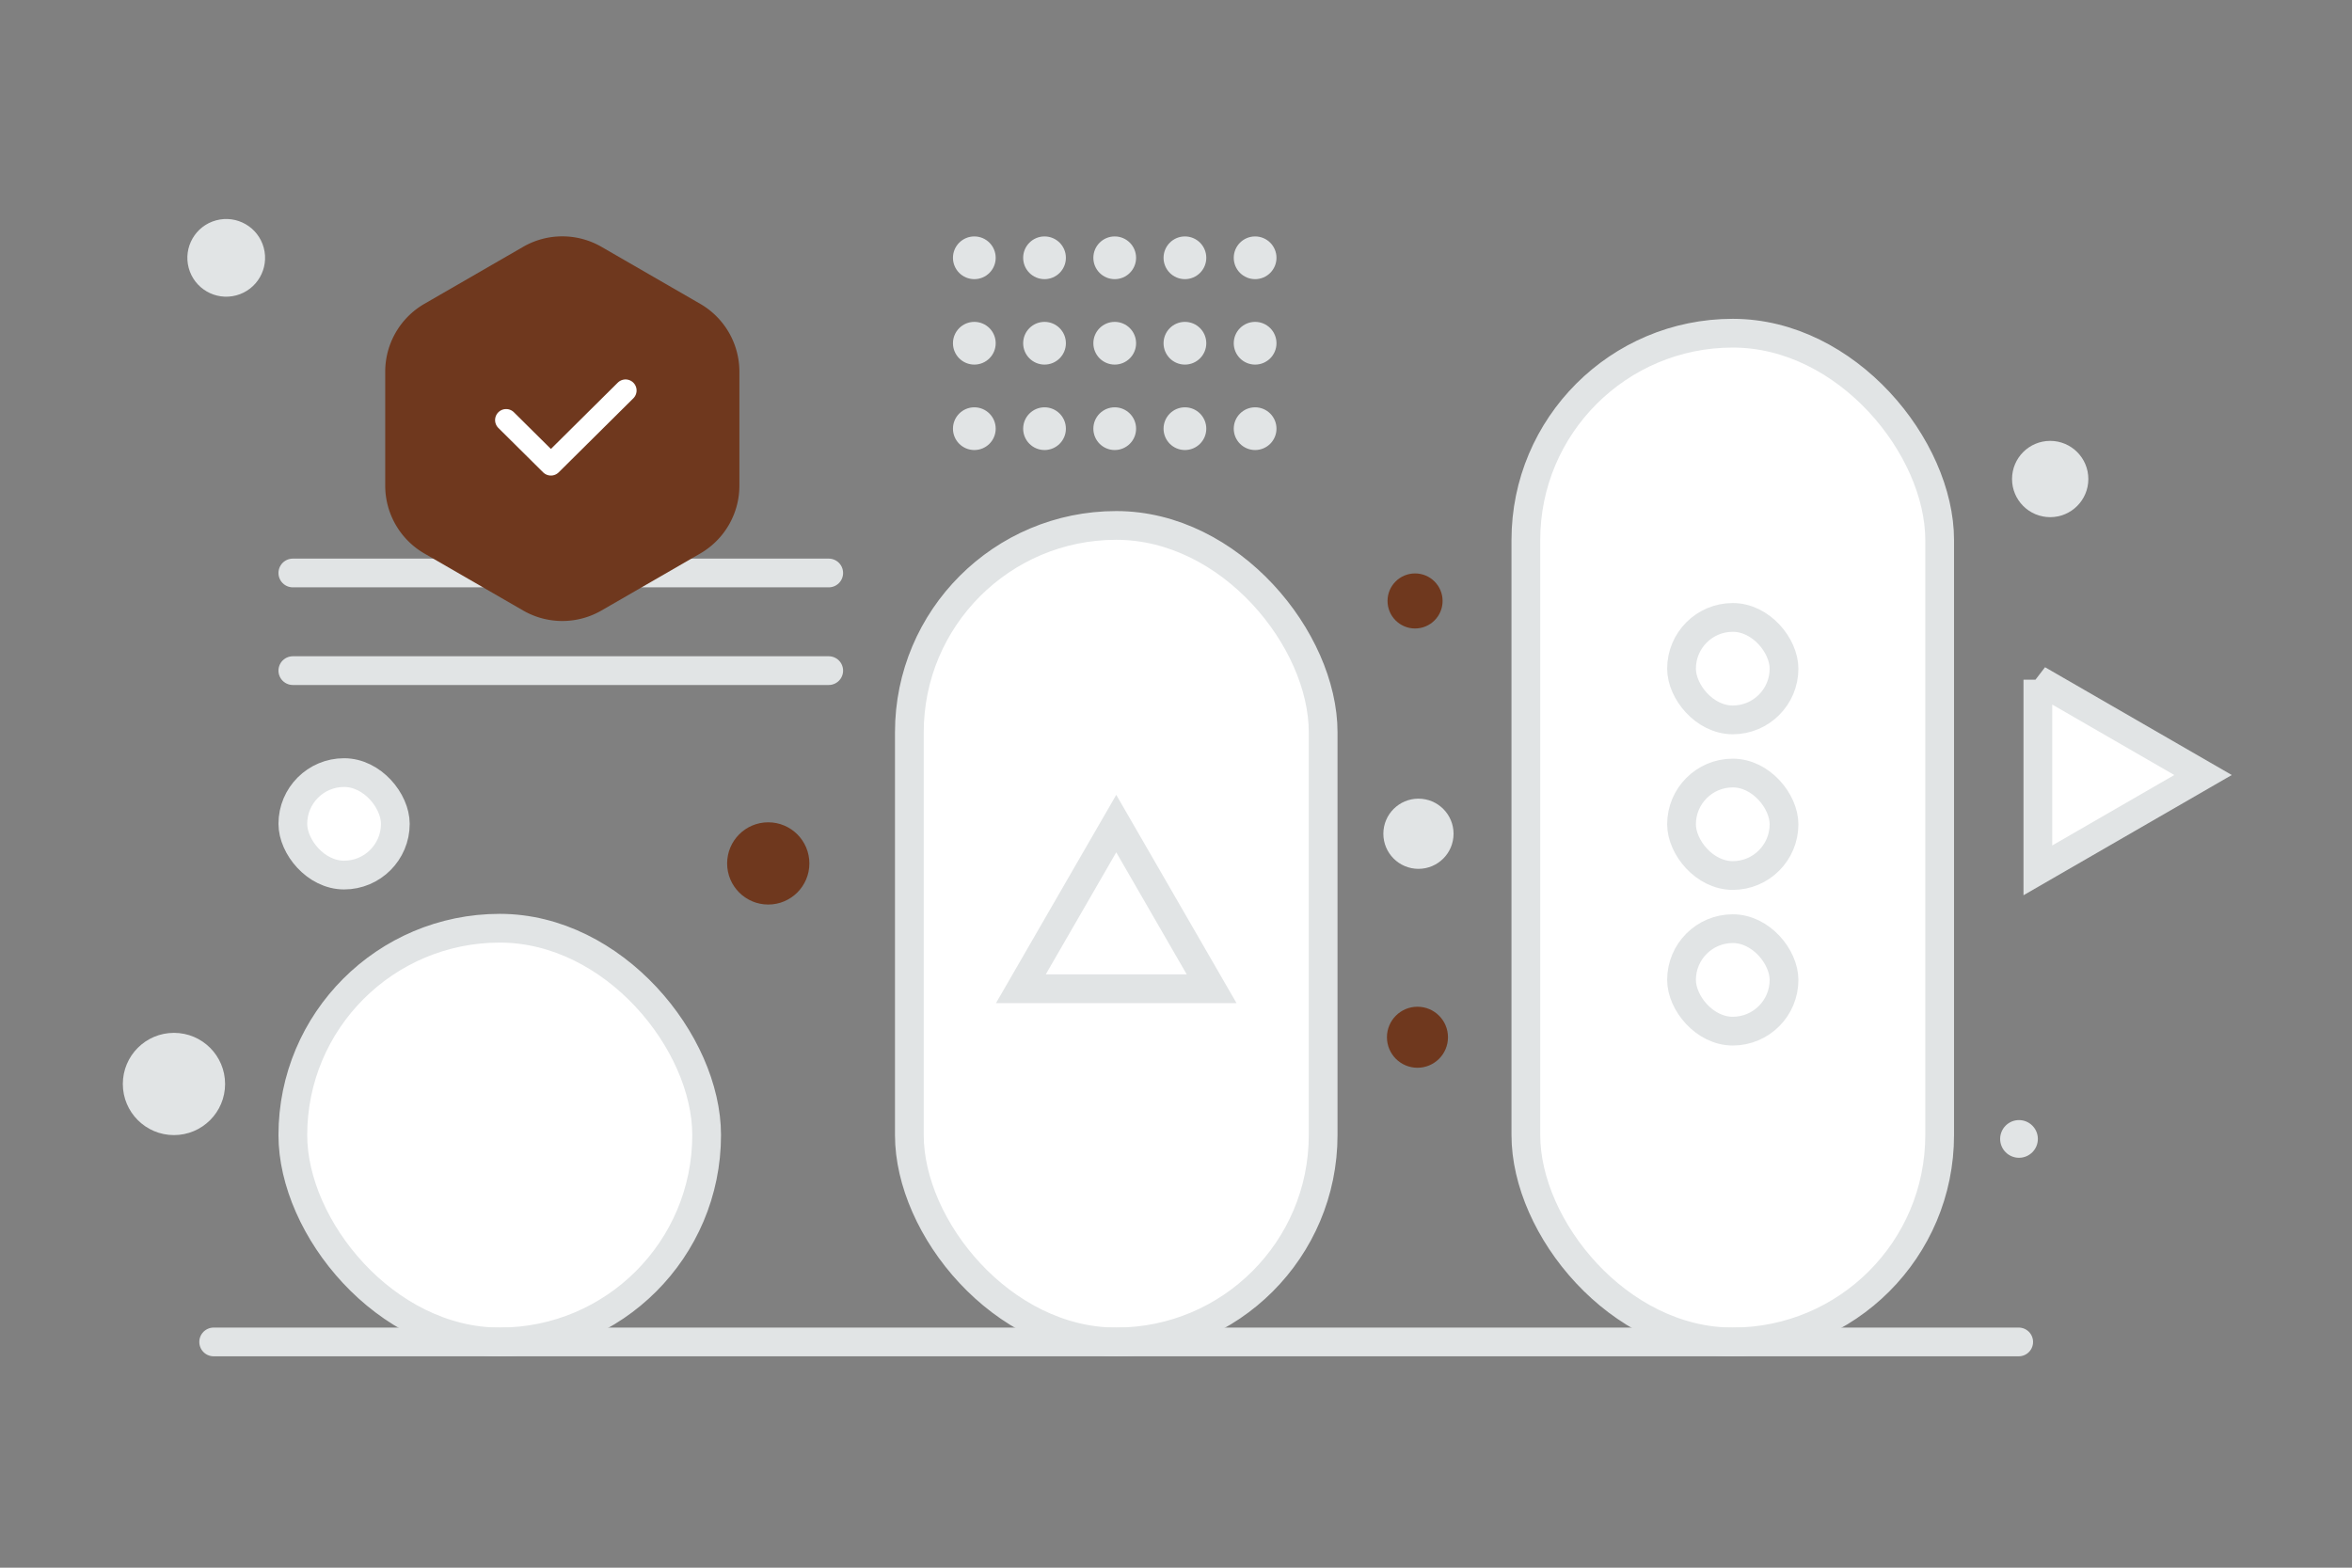 <svg width="900" height="600" viewBox="0 0 900 600" fill="none" xmlns="http://www.w3.org/2000/svg"><rect x="0" y="0" width="900" height="600" fill="#808080" stroke="none"/><path fill="transparent" d="M0 0h900v600H0z"/><rect x="347.966" y="201.099" width="158.341" height="312.5" rx="79.171" fill="#fff" stroke="#E1E4E5" stroke-width="11"/><rect x="112.056" y="355.258" width="158.341" height="158.341" rx="79.171" fill="#fff" stroke="#E1E4E5" stroke-width="11"/><rect x="112.056" y="295.696" width="39.218" height="39.218" rx="19.609" fill="#fff" stroke="#E1E4E5" stroke-width="11"/><rect x="583.876" y="127.523" width="158.341" height="386.076" rx="79.171" fill="#fff" stroke="#E1E4E5" stroke-width="11"/><path stroke="#E1E4E5" stroke-width="11" stroke-linecap="round" d="M81.764 513.599h690.697M112.056 219.295h205.056m-205.056 37.372h205.056"/><path d="m390.644 378.418 36.493-63.207 36.492 63.207h-72.985zm389.149-118.291L843 296.619l-63.207 36.493v-72.985z" fill="#fff" stroke="#E1E4E5" stroke-width="11"/><rect x="643.444" y="236.305" width="39.218" height="39.218" rx="19.609" fill="#fff" stroke="#E1E4E5" stroke-width="11"/><rect x="643.444" y="295.866" width="39.218" height="39.218" rx="19.609" fill="#fff" stroke="#E1E4E5" stroke-width="11"/><rect x="643.444" y="355.428" width="39.218" height="39.218" rx="19.609" fill="#fff" stroke="#E1E4E5" stroke-width="11"/><circle cx="480.275" cy="98.665" r="8.175" transform="rotate(90 480.275 98.665)" fill="#E1E4E5"/><circle cx="480.275" cy="131.366" r="8.175" transform="rotate(90 480.275 131.366)" fill="#E1E4E5"/><circle cx="480.275" cy="164.066" r="8.175" transform="rotate(90 480.275 164.066)" fill="#E1E4E5"/><circle cx="453.414" cy="98.665" r="8.175" transform="rotate(90 453.414 98.665)" fill="#E1E4E5"/><circle cx="453.414" cy="131.366" r="8.175" transform="rotate(90 453.414 131.366)" fill="#E1E4E5"/><circle cx="453.414" cy="164.066" r="8.175" transform="rotate(90 453.414 164.066)" fill="#E1E4E5"/><circle cx="426.552" cy="98.665" r="8.175" transform="rotate(90 426.552 98.665)" fill="#E1E4E5"/><circle cx="426.553" cy="131.366" r="8.175" transform="rotate(90 426.553 131.366)" fill="#E1E4E5"/><circle cx="426.553" cy="164.066" r="8.175" transform="rotate(90 426.553 164.066)" fill="#E1E4E5"/><circle cx="399.691" cy="98.665" r="8.175" transform="rotate(90 399.691 98.665)" fill="#E1E4E5"/><circle cx="399.692" cy="131.366" r="8.175" transform="rotate(90 399.692 131.366)" fill="#E1E4E5"/><circle cx="399.692" cy="164.066" r="8.175" transform="rotate(90 399.692 164.066)" fill="#E1E4E5"/><circle cx="372.83" cy="98.665" r="8.175" transform="rotate(90 372.83 98.665)" fill="#E1E4E5"/><circle cx="372.831" cy="131.366" r="8.175" transform="rotate(90 372.831 131.366)" fill="#E1E4E5"/><circle cx="372.831" cy="164.066" r="8.175" transform="rotate(90 372.831 164.066)" fill="#E1E4E5"/><path d="M200.168 94.479a30 30 0 0 1 30 0l37.764 21.803a30 30 0 0 1 15 25.981v43.606a30 30 0 0 1-15 25.981l-37.764 21.803a30 30 0 0 1-30 0l-37.764-21.803a30 30 0 0 1-15-25.981v-43.606a30 30 0 0 1 15-25.981l37.764-21.803z" fill="#6f381e"/><path d="m239.369 149.448-28.561 28.334-17.138-17" stroke="#fff" stroke-width="8.45" stroke-linecap="round" stroke-linejoin="round"/><circle cx="542.397" cy="396.984" r="11.679" transform="rotate(180 542.397 396.984)" fill="#6f381e"/><circle r="15.736" transform="matrix(-1 0 0 1 293.975 330.457)" fill="#6f381e"/><circle r="10.535" transform="matrix(-1 0 0 1 541.479 230.003)" fill="#6f381e"/><circle r="19.566" transform="matrix(-1 0 0 1 66.566 414.87)" fill="#E1E4E5"/><circle r="7.215" transform="matrix(-1 0 0 1 772.578 435.904)" fill="#E1E4E5"/><circle r="14.598" transform="matrix(-1 0 0 1 784.512 183.336)" fill="#E1E4E5"/><circle r="14.867" transform="scale(1 -1) rotate(-75 -21.022 -105.75)" fill="#E1E4E5"/><circle r="13.431" transform="matrix(-1 0 0 1 542.776 319.102)" fill="#E1E4E5"/></svg>
